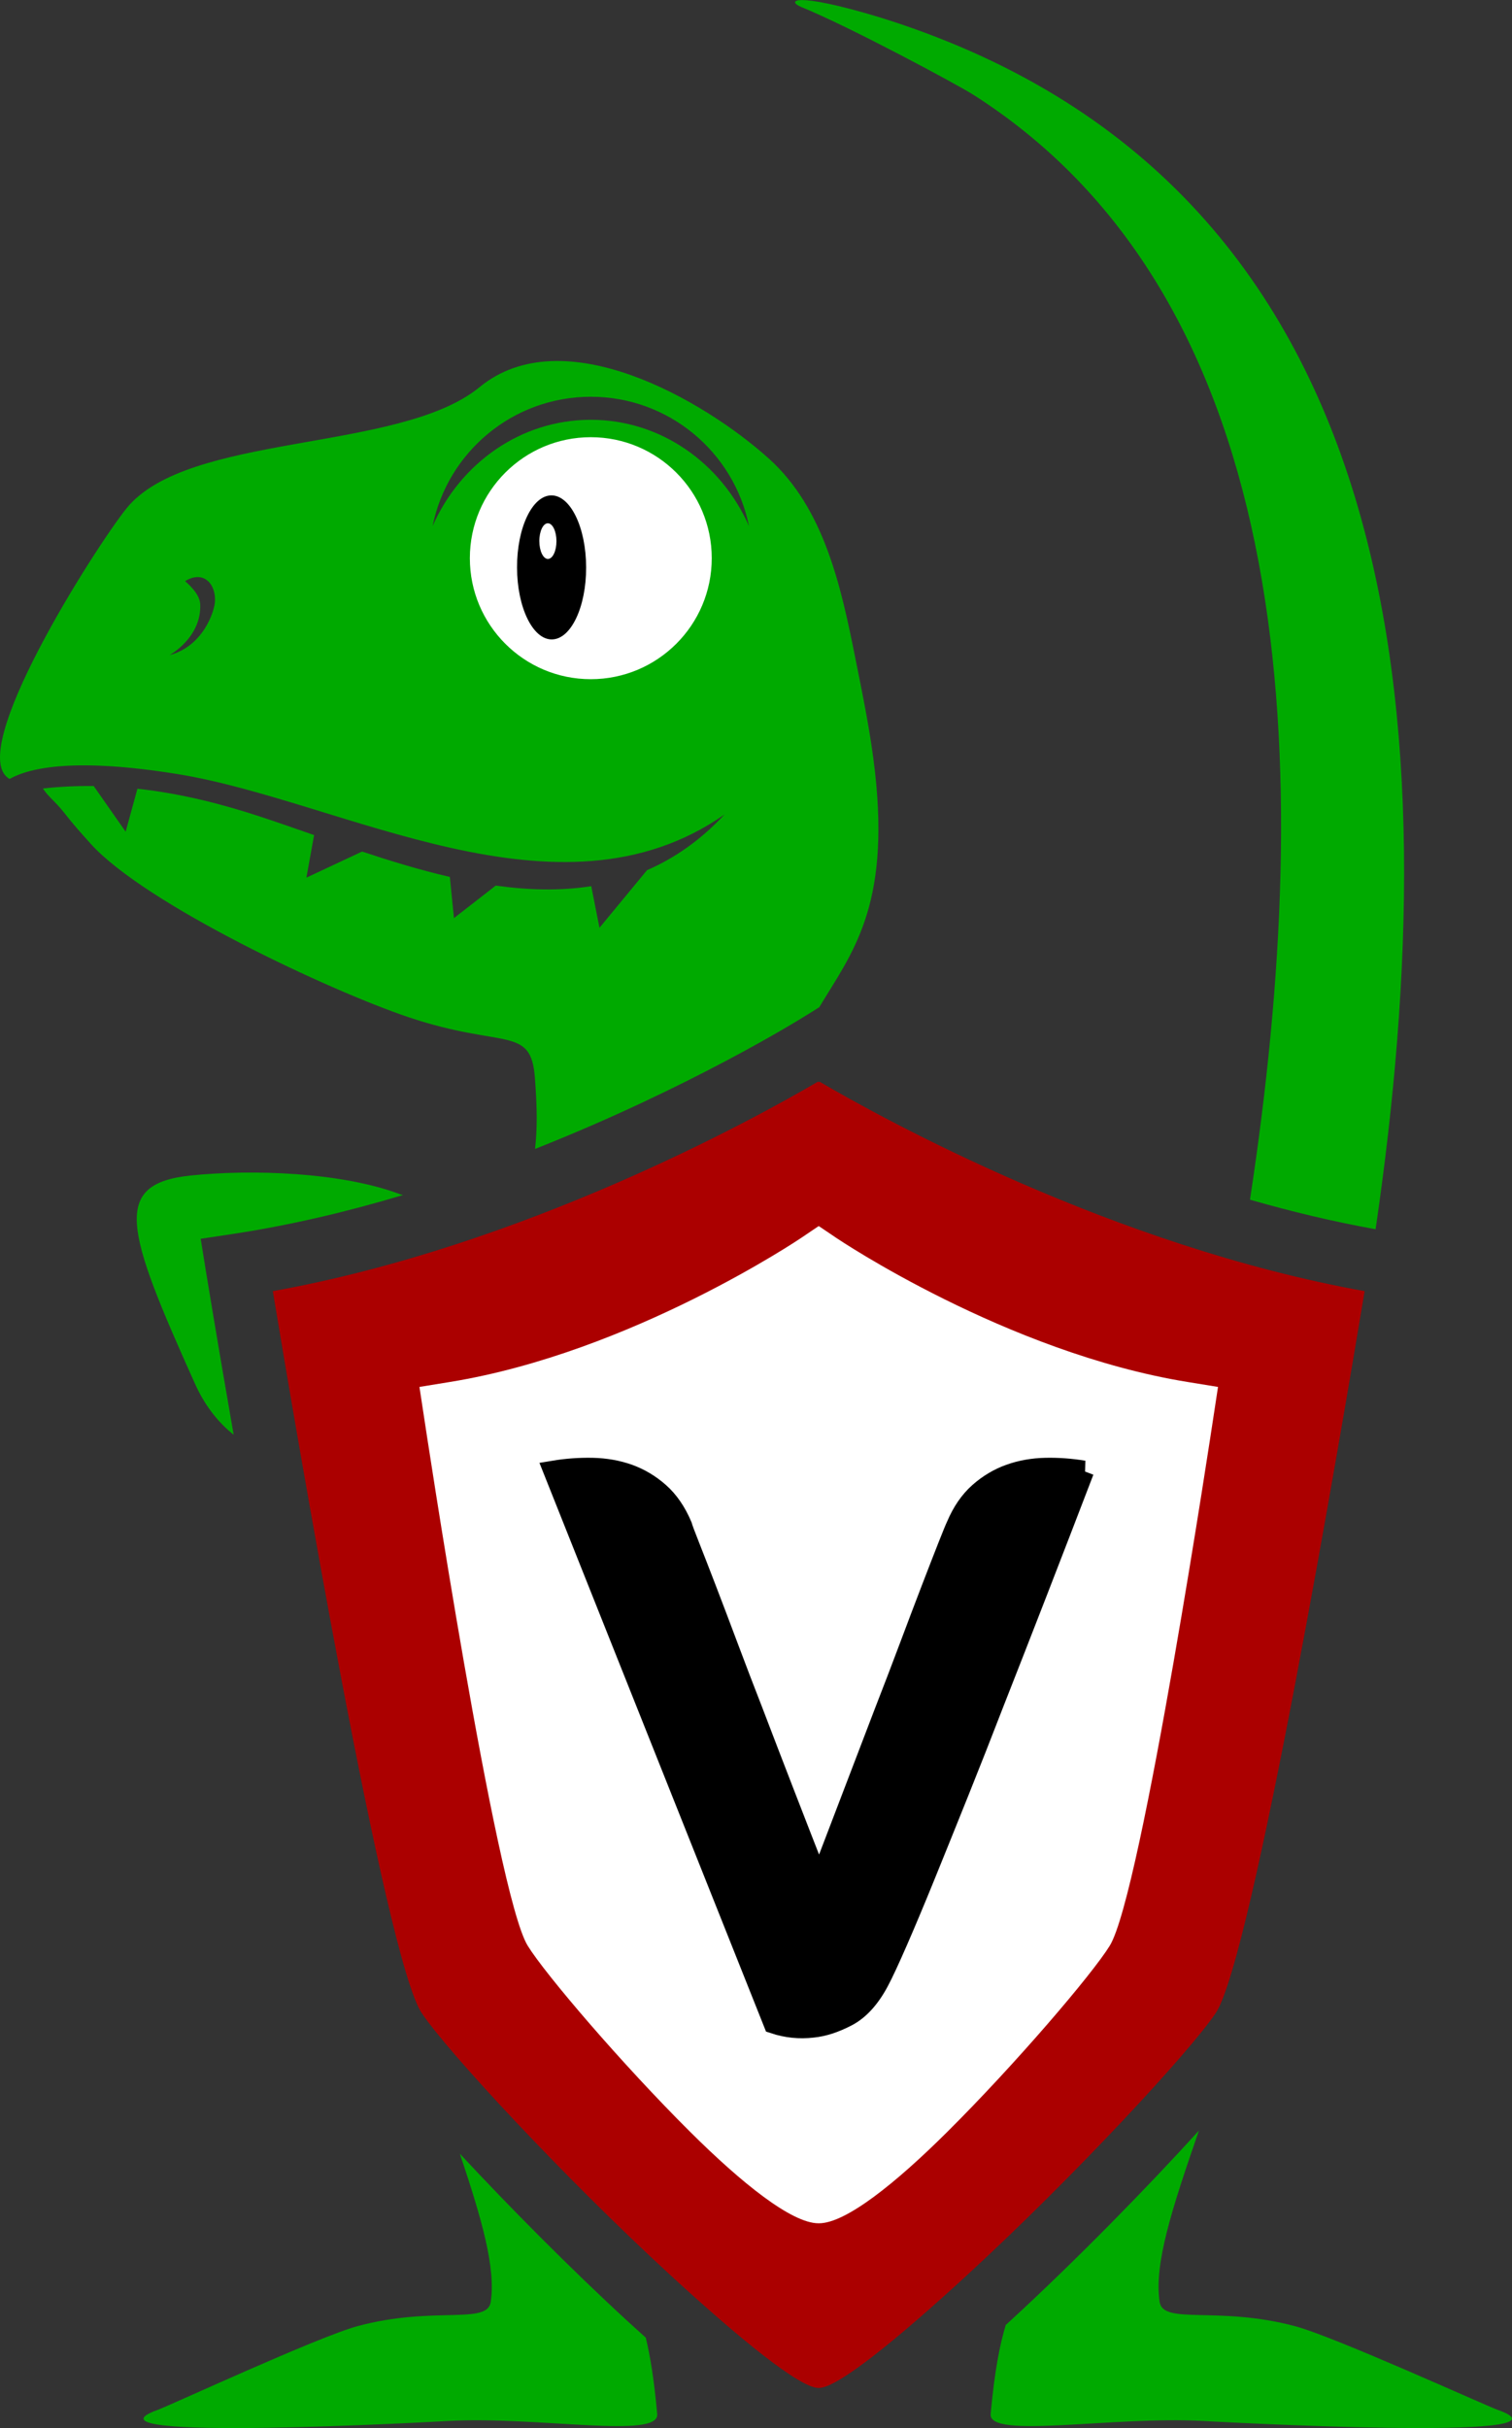 <svg version="1.1" viewBox="0 0 72.74 116.77" xmlns="http://www.w3.org/2000/svg"  >
<rect x="0" y="0" width="72.74" height="116.77" fill="#333333" stroke="none"/>
<g transform="translate(-266.22 -380.39)" fill="#fff">
<path d="m305.79 435.31c-2.665 1.645-12.382 7.303-22.997 9.313 0.943 5.989 4.743 29.662 6.277 32.088 1.092 1.727 6.026 7.328 10.481 11.646 2.902 2.814 5.469 5.029 6.262 5.029v5e-3h0.021v-5e-3c0.793 0 3.361-2.216 6.262-5.029 4.454-4.319 9.389-9.92 10.481-11.646 1.534-2.426 5.335-26.1 6.277-32.088-10.615-2.01-20.332-7.668-22.997-9.313l-0.034 0.023z" fill-rule="evenodd" stroke-width=".9"/>
<ellipse cx="294.62" cy="407.13" rx="4.844" ry="5.056" stroke="#fff" stroke-linecap="round" stroke-linejoin="round" stroke-miterlimit="0" stroke-width="2.179" style="paint-order:fill markers stroke"/>
</g>
<path d="m11.241 68.996c-0.642-0.508-1.337-1.288-1.853-2.435-3.353-7.449-4.045-9.637-0.193-10.033 2.901-0.299 7.239-0.169 10.087 0.915l0.105 0.027c-2.638 0.79-5.41 1.452-8.222 1.876l-1.51 0.227 0.243 1.507c5e-3 0.03 0.538 3.307 1.343 7.916zm-2.336-41.049c0.867-0.54 1.494 0.117 1.435 0.998-0.032 0.469-0.565 2.131-2.184 2.56 0 0 1.545-0.839 1.476-2.447-0.017-0.395-0.351-0.783-0.727-1.111zm19.517-8.867c3.76 0 6.895 2.672 7.611 6.221-1.327-3.018-4.236-5.113-7.611-5.113-3.375 0-6.283 2.095-7.611 5.113 0.716-3.549 3.851-6.221 7.611-6.221zm0 1.945c3.214 0 5.819 2.605 5.819 5.819 0 3.213-2.605 5.818-5.819 5.818-3.213 0-5.818-2.605-5.818-5.818 0-3.214 2.605-5.819 5.818-5.819zm-2.682 34.232c0.108-0.948 0.108-1.95-8e-3 -3.445-0.195-2.511-1.512-1.363-6.066-2.891-3.804-1.277-12.695-5.447-15.304-8.345-0.515-0.573-0.813-0.902-1.283-1.501-0.437-0.556-0.725-0.722-1.017-1.157 0.598-0.066 1.187-0.103 1.767-0.115 0.228-5e-3 0.454-5e-3 0.678-3e-3l1.538 2.197 0.566-2.067c2.163 0.236 4.144 0.763 5.868 1.328 0.853 0.28 1.732 0.588 2.631 0.901l-0.37 2.047 2.68-1.255c1.388 0.461 2.805 0.894 4.221 1.221l0.198 1.98 2.011-1.564c1.559 0.219 3.103 0.262 4.594 0.028l0.396 2 2.288-2.77c1.318-0.572 2.572-1.438 3.733-2.682-7.994 5.595-18.377-0.658-26.322-1.939-4.904-0.791-7.097-0.317-8.078 0.234-2.198-1.226 4.097-11.095 5.607-12.99 2.936-3.684 13.148-2.686 17.001-5.85 4.024-3.308 10.815 0.639 13.921 3.436 2.654 2.39 3.466 6.14 4.141 9.508 0.368 1.835 0.755 3.688 0.964 5.56 0.728 6.524-1.119 8.716-2.696 11.337l-7e-3 -5e-3 -4e-3 3e-3 -4e-3 -3e-3 -0.278 0.176-0.523 0.322c-0.024 0.015-5.337 3.331-12.844 6.3zm22.645 56.551c-0.271 0.891-0.533 2.151-0.726 4.284-0.11 1.216 5.8 0.097 10.212 0.332 0.309 0.017 18.611 1.035 14.178-0.535-0.592-0.21-7.83-3.514-9.756-4.026-3.7-0.985-6.335-0.045-6.505-1.164-0.277-1.815 0.587-4.472 1.891-8.241-2.487 2.739-5.905 6.235-9.088 9.162zm-17.318 0.61c0.206 0.845 0.399 1.986 0.55 3.675 0.109 1.216-5.714 0.097-10.061 0.332-0.305 0.017-18.335 1.035-13.967-0.535 0.584-0.21 7.714-3.514 9.611-4.026 3.644-0.985 6.241-0.045 6.409-1.164 0.245-1.631-0.417-3.942-1.486-7.129 2.356 2.533 5.299 5.506 8.065 8.05 0.294 0.27 0.588 0.536 0.879 0.797zm11.173-111.61c25.699 7.937 27.473 34.107 23.938 58.306-2.057-0.369-4.084-0.858-6.043-1.421l4e-3 -0.028c3.182-20.878 2.345-43.112-13.294-53.096-0.796-0.508-6.005-3.301-8.276-4.223-0.755-0.307-0.406-0.759 3.67 0.462z" fill="#0a0" fill-rule="evenodd"/>
<path d="m26.527 23.823c0.918-2e-3 1.667 1.546 1.671 3.459 5e-3 1.913-0.735 3.465-1.653 3.468-0.918 2e-3 -1.667-1.546-1.671-3.459-5e-3 -1.913 0.735-3.465 1.653-3.468zm-0.171 1.341c0.227-6e-4 0.413 0.383 0.414 0.857 1e-3 0.474-0.182 0.858-0.41 0.859-0.227 6e-4 -0.413-0.383-0.414-0.857-1e-3 -0.474 0.182-0.858 0.41-0.859z" fill-rule="evenodd"/>
<path d="m39.35 52.017c-3.039 1.779-14.12 7.899-26.225 10.074 1.075 6.477 5.409 32.083 7.158 34.708 1.245 1.868 6.872 7.926 11.952 12.597 3.309 3.043 6.237 5.44 7.141 5.44v5e-3h0.023v-5e-3c0.904 0 3.832-2.396 7.141-5.44 5.079-4.671 10.706-10.729 11.952-12.597 1.75-2.625 6.083-28.23 7.158-34.708-12.105-2.175-23.186-8.294-26.225-10.074l-0.038 0.024zm0.038 54.9-0.012 5e-4c-1.291 0-3.694-1.932-6.163-4.386-3.283-3.263-6.976-7.584-7.826-8.962-1.539-2.494-4.973-25.332-4.983-25.397l-0.225-1.475 1.48-0.241c8.72-1.418 16.848-6.902 16.871-6.917l0.85-0.574 8e-3 5e-3 8e-3 -5e-3 0.85 0.574c0.023 0.016 8.151 5.499 16.871 6.917l1.48 0.241-0.225 1.475c-0.01 0.066-3.444 22.903-4.983 25.397-0.85 1.378-4.543 5.699-7.826 8.962-2.469 2.454-4.872 4.386-6.163 4.386z" fill="#ab0000" fill-rule="evenodd"/>
<path d="m52.133 70.74c-1.554 4.051-2.993 7.757-4.318 11.12-0.561 1.452-1.127 2.891-1.7 4.318-0.573 1.427-1.108 2.751-1.605 3.974-0.497 1.223-0.943 2.286-1.338 3.191-0.395 0.905-0.694 1.548-0.898 1.93-0.433 0.815-0.943 1.376-1.528 1.681-0.586 0.306-1.133 0.484-1.643 0.535-0.637 0.076-1.261 0.013-1.872-0.191l-10.585-26.558c0.611-0.102 1.229-0.146 1.853-0.134 0.624 0.013 1.204 0.115 1.739 0.306 0.535 0.191 1.025 0.484 1.471 0.879 0.446 0.395 0.809 0.924 1.089 1.586 0.025 0.102 0.146 0.427 0.363 0.975 0.217 0.548 0.484 1.236 0.802 2.063 0.318 0.828 0.669 1.752 1.051 2.771 0.382 1.019 0.777 2.051 1.185 3.095 0.943 2.471 2.013 5.235 3.21 8.292 1.172-3.057 2.229-5.821 3.172-8.292 0.408-1.044 0.802-2.076 1.185-3.095 0.382-1.019 0.733-1.943 1.051-2.771 0.319-0.828 0.586-1.516 0.802-2.063 0.217-0.548 0.35-0.873 0.401-0.975 0.28-0.662 0.643-1.191 1.089-1.586 0.446-0.395 0.936-0.688 1.471-0.879 0.535-0.191 1.108-0.293 1.72-0.306 0.611-0.013 1.223 0.032 1.834 0.134z" fill-rule="evenodd" stroke="#000" stroke-width="1"/>
</svg>
